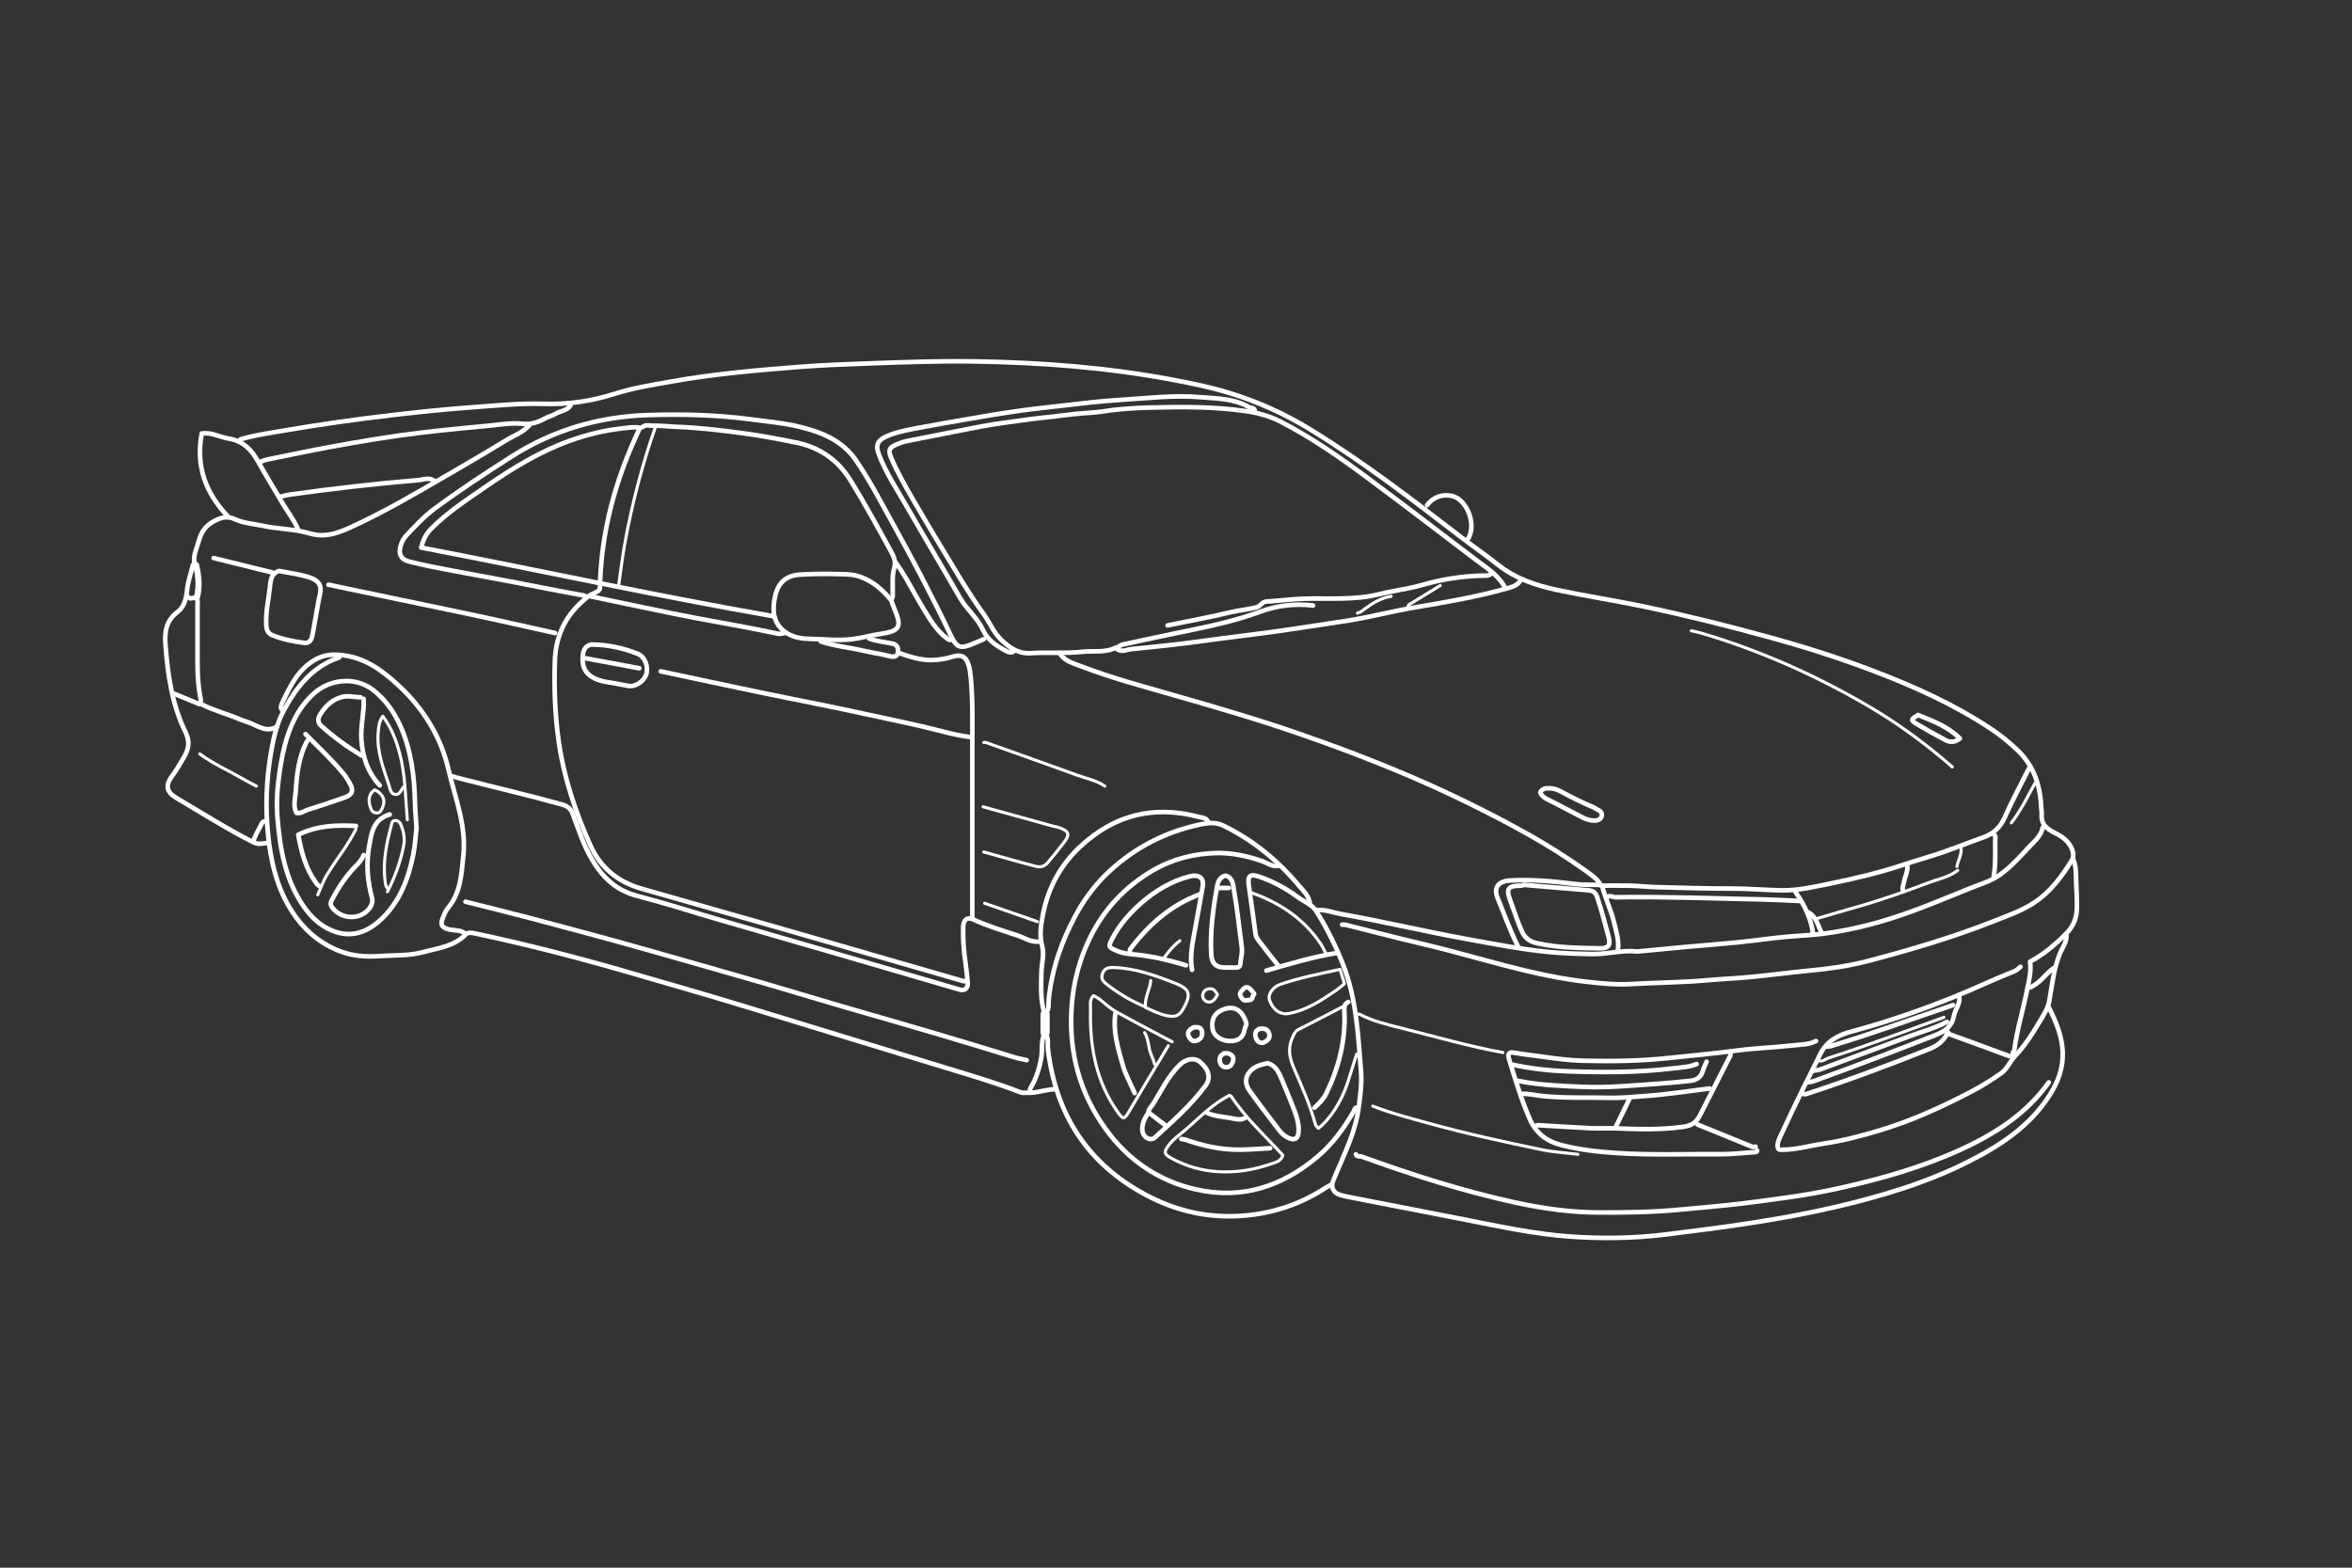 <svg version="1.1" id="Layer_1" class="car-drawing" xmlns="http://www.w3.org/2000/svg" xmlns:xlink="http://www.w3.org/1999/xlink" x="0px" y="0px"
	 width="100%" viewBox="0 0 1536 1024" enable-background="new 0 0 1536 1024" xml:space="preserve">
<rect x="0" y="0" width="1536" height="1024" fill="#333333" stroke="none"/>
<path fill="none" opacity="1" stroke="#FFFFFF" stroke-linecap="round" stroke-linejoin="round" stroke-width="3"
	d="
M642.5,417.5 
	C639.333,418.833 636.215,420.3 632.99,421.472 
	C626.773,423.731 624.375,422.204 621.43,416.034 
	C615.33,403.255 608.988,390.586 602.457,378.022 
	C595.819,365.254 588.916,352.621 581.977,340.012 
	C574.63,326.663 567.535,313.128 558.911,300.561 
	C550.335,288.065 537.171,282.539 523.001,278.995 
	C512.157,276.283 501.065,275.318 490.017,273.87 
	C467.732,270.951 445.368,270.396 423.004,271.117 
	C391.197,272.143 361.528,280.8 334.48,297.968 
	C317.336,308.849 300.388,320.018 284.046,332.063 
	C277.208,337.103 271.374,343.369 265.566,349.562 
	C264.034,351.194 262.72,353.173 261.948,355.483 
	C259.925,361.533 261.366,365.374 267.525,366.901 
	C277.098,369.275 286.805,371.151 296.506,372.968 
	C315.687,376.561 334.893,380.005 354.029,383.858 
	C363.148,385.695 372.345,387.267 381.494,389.03 
	C382.038,389.134 382.5,389.667 383,390 
"/>
<path fill="none" opacity="1" stroke="#FFFFFF" stroke-linecap="round" stroke-linejoin="round" stroke-width="3"
	d="
M1338,658 
	C1342.676,667.322 1346.728,676.755 1347.083,687.497 
	C1347.428,697.924 1343.844,707.003 1338.456,715.472 
	C1325.7,735.517 1306.664,748.011 1286.006,758.512 
	C1257.943,772.776 1228.106,781.579 1197.535,788.65 
	C1161.38,797.014 1124.692,801.786 1087.977,806.317 
	C1067.122,808.892 1046.093,809.211 1024.987,807.682 
	C1001.603,805.987 978.867,801.007 955.998,796.511 
	C932.008,791.795 907.998,787.175 884.002,782.489 
	C880.987,781.901 877.932,781.379 875.016,780.45 
	C870.804,779.107 868.941,775.483 870.544,771.518 
	C874.07,762.794 878.056,754.252 881.432,745.474 
	C884.33,737.939 886.476,730.325 887.504,722.063 
	C888.423,714.672 889.432,707.285 888.841,700.013 
	C886.919,676.362 885.95,652.522 877.067,629.974 
	C872.203,617.625 866.351,605.766 859.253,594.658 
	C856.807,590.831 851.452,588.898 847.51,585.986 
	C839.68,580.202 831.228,575.609 821.995,572.516 
	C816.46,570.662 814.702,572.179 815.507,577.999 
	C816.983,588.669 818.557,599.326 819.945,610.007 
	C820.181,611.821 821.106,613.198 822.054,614.459 
	C826.262,620.053 830.667,625.5 835,631 
"/>
<path fill="none" opacity="1" stroke="#FFFFFF" stroke-linecap="round" stroke-linejoin="round" stroke-width="3"
	d="
M157,287 
	C165.661,284.336 174.632,283.1 183.512,281.572 
	C208.233,277.317 233.058,273.775 257.99,270.916 
	C274.639,269.006 291.299,267.264 308.004,266.063 
	C323.65,264.937 339.365,263.301 354.991,263.786 
	C371.084,264.286 386.304,262.069 401.559,257.184 
	C413.199,253.455 425.392,251.563 437.478,249.379 
	C465.464,244.319 493.733,241.861 522.011,239.647 
	C537.459,238.437 552.984,237.905 568.494,237.341 
	C590.996,236.523 613.493,235.713 635.999,236.059 
	C679.459,236.726 722.707,239.954 765.501,247.995 
	C777.949,250.334 790.366,252.881 802.482,256.56 
	C821.167,262.235 838.822,270.2 855.542,280.431 
	C889.687,301.323 921.365,325.618 953.015,349.98 
	C961.414,356.445 970.144,362.484 978.465,369.044 
	C989.867,378.033 1003.212,382.456 1017.023,385.39 
	C1035.595,389.335 1054.398,392.188 1072.985,396.074 
	C1100.372,401.798 1127.515,408.584 1154.507,415.976 
	C1178.532,422.555 1202.247,430.076 1225.489,439.029 
	C1251.248,448.952 1276.335,460.326 1299.453,475.571 
	C1305.87,479.802 1311.92,484.623 1317.525,489.974 
	C1328.264,500.225 1332.473,513.076 1333.029,527.499 
	C1333.08,528.828 1333.426,530.355 1333.337,531.487 
	C1332.837,537.85 1335.823,540.967 1341.381,543.738 
	C1346.471,546.274 1351.77,549.573 1353.565,555.982 
	C1354.186,558.196 1354.146,560.113 1352.99,561.994 
	C1346.535,572.504 1339.134,582.43 1328.878,589.318 
	C1320.868,594.698 1311.549,597.956 1302.511,601.528 
	C1275.434,612.227 1247.559,620.467 1219.452,627.816 
	C1206.932,631.089 1193.98,632.852 1181.005,634.059 
	C1165.815,635.472 1150.695,637.737 1135.487,638.81 
	C1129.015,639.266 1122.457,639.607 1116.018,640.195 
	C1098.699,641.775 1081.323,641.82 1063.99,642.824 
	C1055.215,643.332 1046.293,642.375 1037.507,641.435 
	C1000.197,637.44 964.815,624.91 928.511,616.454 
	C911.781,612.558 895.168,608.162 878.495,604.02 
	C877.867,603.864 877.167,604 876.5,604 
"/>
<path fill="none" opacity="1" stroke="#FFFFFF" stroke-linecap="round" stroke-linejoin="round" stroke-width="3"
	d="
M1338,707 
	C1323.206,727.651 1302.783,740.747 1280.041,751.09 
	C1255.123,762.422 1229.005,769.869 1202.459,775.815 
	C1190.949,778.393 1179.261,780.465 1167.52,782.141 
	C1154.7,783.97 1141.89,785.713 1129.01,787.094 
	C1118.019,788.273 1107.011,789.165 1096.02,790.209 
	C1078.846,791.84 1061.691,792.018 1044.5,791.988 
	C1025.921,791.955 1007.608,789.404 989.509,785.457 
	C955.265,777.989 921.95,767.337 889.037,755.399 
	C887.887,754.982 886.074,755.884 885.5,754 
"/>
<path fill="none" opacity="1" stroke="#FFFFFF" stroke-linecap="round" stroke-linejoin="round" stroke-width="3"
	d="
M835,565.5 
	C830.812,566.413 827.595,563.637 824.032,562.408 
	C814.27,559.042 804.162,556.93 794.006,557.212 
	C779.588,557.613 765.668,561.128 753.003,568.505 
	C734.704,579.164 720.744,594.021 711.599,613.047 
	C704.881,627.023 700.95,641.8 699.861,657.49 
	C697.821,686.901 704.853,713.631 722.067,737.451 
	C736.765,757.789 756.442,771.357 781.019,776.916 
	C811.123,783.724 837.358,774.999 860.484,755.481 
	C870.259,747.232 877.644,737.012 884.015,726.009 
	C884.609,724.983 884.641,723.308 886.5,723.5 
"/>
<path fill="none" opacity="1" stroke="#FFFFFF" stroke-linecap="round" stroke-linejoin="round" stroke-width="3"
	d="
M505,402.5 
	C428.148,389.11 351.945,372.443 275.088,357.681 
	C276.314,352.548 278.276,348.74 281.482,345.482 
	C292.082,334.709 304.698,326.541 317.031,318.044 
	C334.303,306.146 352.051,295.087 371.98,287.944 
	C383.046,283.978 394.278,281.153 405.985,279.861 
	C410.2,279.396 414.292,278.645 417.958,279.39 
	C402.342,312.118 392.488,346.32 391.75,384.706 
	C390.846,386.765 386.713,387.575 383.853,389.813 
	C370.014,400.646 362.892,414.297 362.362,431.996 
	C361.839,449.444 362.382,466.691 364.84,484.023 
	C368.216,507.834 375.724,530.215 385.486,552.006 
	C392.141,566.862 403.508,576.085 419,580.5 
	C450,589.334 481.008,598.139 511.997,607.01 
	C531.013,612.454 550,618.002 569,623.5 
	C589.166,629.335 609.332,635.172 629.51,640.964 
	C629.928,641.084 630.5,640.667 631,640.5 
"/>
<path fill="none" opacity="1" stroke="#FFFFFF" stroke-linecap="round" stroke-linejoin="round" stroke-width="3"
	d="
M272,540.5 
	C271.667,535.167 271.158,529.837 271.032,524.499 
	C270.623,507.133 268.608,490.026 261.402,474.044 
	C257.395,465.157 251.86,457.186 244.029,450.963 
	C232.469,441.777 215.685,443.294 204.975,452.973 
	C194.9,462.079 189.463,473.766 186.074,486.52 
	C183.992,494.355 182.768,502.372 181.791,510.475 
	C180.861,518.19 180.55,525.899 181.156,533.488 
	C182.785,553.907 186.034,573.969 197.945,591.537 
	C202.876,598.809 208.961,604.63 217.03,607.926 
	C228.951,612.796 239.488,609.173 248.44,600.934 
	C260.955,589.416 266.711,574.234 269.93,557.986 
	C271.036,552.406 271.333,546.667 272,541 
"/>
<path fill="none" opacity="1" stroke="#FFFFFF" stroke-linecap="round" stroke-linejoin="round" stroke-width="3"
	d="
M819.5,268.5 
	C819.236,265.956 816.951,266.693 815.565,265.888 
	C805.879,260.258 795.122,260.384 784.503,259.464 
	C766.597,257.911 748.801,260.175 731.015,261.251 
	C719.181,261.966 707.303,263.364 695.472,264.762 
	C686,265.881 676.464,266.835 667.02,268.142 
	C655.307,269.762 643.617,271.679 631.955,273.746 
	C621.985,275.514 611.965,277.159 602.014,279.072 
	C594.24,280.566 586.351,281.789 579,284.999 
	C573.008,287.615 571.648,290.856 574.002,296.999 
	C578.707,309.282 586.046,320.161 592.543,331.475 
	C603.888,351.231 615.59,370.782 626.954,390.526 
	C631.282,398.045 638.326,403.578 641.97,411.514 
	C644.978,418.065 650.534,421.765 656.536,424.931 
	C658.301,425.863 660.5,427.133 662.5,425 
"/>
<path fill="none" opacity="1" stroke="#FFFFFF" stroke-linecap="round" stroke-linejoin="round" stroke-width="3"
	d="
M983,384 
	C978.447,375.441 970.338,370.608 962.987,365.018 
	C939.69,347.303 916.453,329.505 892.961,312.052 
	C874.942,298.665 856.504,285.852 836.496,275.507 
	C829.435,271.856 822.168,269.814 814.056,268.619 
	C792.876,265.498 771.689,265.705 750.506,266.233 
	C740.197,266.49 729.779,267.228 719.473,268.829 
	C715.409,269.46 711.163,269.622 706.997,269.957 
	C698.454,270.643 689.982,271.977 681.48,272.797 
	C672.94,273.621 664.501,275.047 656.016,276.126 
	C645.782,277.427 635.651,279.586 625.504,281.522 
	C614.652,283.592 603.849,285.917 592.989,287.943 
	C590.178,288.467 587.562,289.407 585.017,290.539 
	C580.527,292.538 580.009,294.36 581.989,299.005 
	C585.976,308.361 590.978,317.203 596.065,325.962 
	C606.011,343.09 616.229,360.064 626.544,376.973 
	C631.622,385.296 636.892,393.532 642.597,401.43 
	C646.396,406.69 648.732,412.894 653.477,417.523 
	C659.085,422.994 664.887,427.199 673.509,426.636 
	C684.639,425.91 695.92,426.95 706.969,425.722 
	C714.207,424.917 721.858,426.598 728.75,423 
"/>
<path fill="none" opacity="1" stroke="#FFFFFF" stroke-linecap="round" stroke-linejoin="round" stroke-width="3"
	d="
M304,589 
	C318.5,592.667 333.033,596.209 347.493,600.027 
	C374.233,607.088 400.935,614.28 427.544,621.844 
	C450.888,628.479 474.225,635.124 497.541,641.859 
	C517.912,647.744 538.167,654.02 558.546,659.841 
	C593.136,669.719 627.637,679.87 662.008,690.475 
	C664.783,691.331 667.667,691.833 670.5,692.5 
"/>
<path fill="none" opacity="1" stroke="#FFFFFF" stroke-linecap="round" stroke-linejoin="round" stroke-width="3"
	d="
M688.5,711.5 
	C682.452,711.733 676.702,714.141 670.484,713.791 
	C669.264,713.723 667.839,714.02 666.499,713.502 
	C649.465,706.921 631.933,701.858 614.496,696.515 
	C573.009,683.803 531.476,671.244 490.009,658.472 
	C463.946,650.444 437.717,642.997 411.532,635.39 
	C377.805,625.591 343.855,616.771 309.486,609.567 
	C307.729,609.199 305.568,608.909 304.008,610.507 
	C296.461,618.239 286.061,619.254 276.467,621.88 
	C267.219,624.412 257.516,623.858 247.999,624.492 
	C238.555,625.121 229.508,624.512 220.414,620.705 
	C207.836,615.439 198.352,606.972 191.08,595.947 
	C180.739,580.266 176.729,562.476 174.954,544.004 
	C173.261,526.386 173.99,508.914 176.99,491.498 
	C178.559,482.395 180.615,473.115 184.788,465.151 
	C192.982,449.51 203.583,435.516 221.49,429.469 
	C221.74,429.384 221.833,428.833 222,428.5 
"/>
<path fill="none" opacity="1" stroke="#FFFFFF" stroke-linecap="round" stroke-linejoin="round" stroke-width="3"
	d="
M679,615 
	C673.436,615.78 668.932,612.468 664.039,610.881 
	C654.417,607.76 644.72,604.784 635.477,600.55 
	C631.631,598.787 629.183,600.712 629.034,605.501 
	C628.794,613.204 629.361,620.869 630.472,628.504 
	C631.124,632.982 631.552,637.495 631.983,642.002 
	C632.301,645.338 629.979,647.37 627,646.5 
	C600.167,638.666 573.34,630.811 546.498,623.006 
	C521.174,615.643 495.826,608.359 470.503,600.991 
	C452.323,595.702 434.277,589.911 415.963,585.141 
	C402.594,581.659 393.797,573.39 386.951,562.029 
	C381.172,552.437 377.838,541.878 373.998,531.501 
	C372.704,528.003 370.413,526.396 366.546,525.333 
	C344.632,519.31 322.5,514.166 300.501,508.497 
	C298.661,508.022 296.833,507.5 295,507 
"/>
<path fill="none" opacity="1" stroke="#FFFFFF" stroke-linecap="round" stroke-linejoin="round" stroke-width="3"
	d="
M692.5,427.5 
	C696.027,432.162 701.552,433.503 706.536,435.406 
	C725.963,442.826 746.051,448.225 766.018,453.938 
	C793.499,461.8 820.96,469.768 847.961,479.112 
	C886.138,492.322 923.713,507.151 959.973,525.054 
	C985.72,537.765 1011.033,551.31 1034.472,568.039 
	C1038.794,571.125 1043.424,574.018 1045.521,578.5 
	C1052.325,578.5 1058.666,578.371 1064.999,578.539 
	C1070.504,578.685 1075.996,579.328 1081.501,579.469 
	C1097.832,579.888 1114.167,580.447 1130.5,580.401 
	C1141.362,580.371 1152.16,581.314 1162.999,581.559 
	C1174.28,581.814 1185.105,579.221 1195.996,576.978 
	C1212.207,573.64 1228.293,569.813 1244.01,564.53 
	C1251.953,561.86 1260.063,559.682 1267.984,556.952 
	C1277.055,553.826 1285.963,550.229 1295.012,547.035 
	C1301.634,544.697 1306.177,540.683 1309.131,534.058 
	C1313.982,523.177 1319.667,512.667 1325,502 
"/>
<path fill="none" opacity="1" stroke="#FFFFFF" stroke-linecap="round" stroke-linejoin="round" stroke-width="3"
	d="
M431.5,438.5 
	C452.667,443 473.817,447.577 495.004,451.98 
	C519.486,457.067 544.072,461.678 568.474,467.116 
	C584.173,470.614 599.975,473.672 615.558,477.78 
	C621.546,479.359 627.763,480.706 634,481.5 
"/>
<path fill="none" opacity="1" stroke="#FFFFFF" stroke-linecap="round" stroke-linejoin="round" stroke-width="3"
	d="
M683,675.5 
	C685.045,678.602 683.975,682.189 684.388,685.514 
	C689.679,728.081 710.17,760.179 748.461,780.572 
	C766.227,790.034 785.005,794.838 804.998,794.422 
	C826.814,793.968 847.097,787.94 865.505,776.008 
	C866.631,775.279 867.833,774.667 869,774 
"/>
<path fill="none" opacity="1" stroke="#FFFFFF" stroke-linecap="round" stroke-linejoin="round" stroke-width="3"
	d="
M1349.5,610.5 
	C1349.958,615.097 1347.04,618.606 1345.418,622.465 
	C1341.165,632.587 1340.191,643.337 1338.278,653.96 
	C1337.425,658.697 1334.47,663.18 1331.934,667.461 
	C1327.186,675.48 1322.213,683.306 1315.659,690.152 
	C1312.44,693.513 1310.997,698.194 1306.642,701.205 
	C1300.751,705.278 1294.752,709.118 1288.467,712.438 
	C1269.198,722.616 1249.44,731.671 1228.517,738.055 
	C1216.022,741.868 1203.456,745.15 1190.51,747.066 
	C1181.674,748.374 1173.033,751.001 1164,750.982 
	C1163.16,750.98 1162.194,751.362 1161.297,750.336 
	C1160.204,747.63 1161.424,744.967 1162.554,742.525 
	C1167.596,731.634 1172.733,720.784 1178.036,710.018 
	C1181.428,703.133 1184.999,696.305 1188.295,689.402 
	C1192.565,680.461 1199.592,676.373 1208.492,673.971 
	C1231.484,667.766 1253.956,660.097 1276.076,651.188 
	C1289.326,645.851 1302.174,639.621 1315.478,634.443 
	C1316.974,633.861 1318.167,632.5 1319.5,631.5 
"/>
<path fill="none" opacity="1" stroke="#FFFFFF" stroke-linecap="round" stroke-linejoin="round" stroke-width="3"
	d="
M993,379 
	C991.25,382.134 988.376,383.143 985.028,384.098 
	C964.975,389.816 944.433,393.292 923.958,396.75 
	C909.036,399.27 894.436,403.211 879.499,405.493 
	C864.004,407.859 848.518,410.294 832.995,412.464 
	C817.518,414.628 801.98,416.36 786.505,418.539 
	C770.713,420.762 754.86,422.403 738.997,423.967 
	C735.852,424.278 732.667,426.259 729.5,424 
"/>
<path fill="none" opacity="1" stroke="#FFFFFF" stroke-linecap="round" stroke-linejoin="round" stroke-width="3"
	d="
M582,391.5 
	C583.46,390.059 582.945,388.214 582.991,386.5 
	C583.131,381.32 582.474,376.083 584.009,371.003 
	C585.18,367.129 583.89,363.845 582.037,360.48 
	C573.431,344.849 564.96,329.153 555.565,313.96 
	C547.104,300.277 535.165,292.115 519.505,288.973 
	C507.891,286.642 496.278,284.444 484.513,282.897 
	C470.38,281.04 456.284,279.304 442.006,278.824 
	C436.863,278.652 431.682,277.912 426.502,278.059 
	C424.17,278.126 421.602,277.044 419.5,279 
"/>
<path fill="none" opacity="1" stroke="#FFFFFF" stroke-linecap="round" stroke-linejoin="round" stroke-width="3"
	d="
M372.5,265 
	C370.057,268.453 365.699,268.401 362.465,270.445 
	C360.659,271.586 358.406,271.996 356.518,273.033 
	C351.659,275.702 347.033,277.472 340.967,276.798 
	C333.942,276.018 326.652,277.351 319.503,278.031 
	C304.826,279.427 290.145,280.813 275.505,282.545 
	C255.225,284.945 235.092,288.377 215.009,292.048 
	C201.796,294.462 188.677,297.387 175.49,299.946 
	C173.352,300.361 171.39,301.002 169.5,302 
"/>
<path fill="none" opacity="1" stroke="#FFFFFF" stroke-linecap="round" stroke-linejoin="round" stroke-width="2"
	d="
M1275,501 
	C1257.877,486.002 1239.571,472.553 1219.948,461.088 
	C1185.526,440.977 1149.285,424.853 1110.995,413.517 
	C1108.867,412.887 1106.667,412.5 1104.5,412 
"/>
<path fill="none" opacity="1" stroke="#FFFFFF" stroke-linecap="round" stroke-linejoin="round" stroke-width="2"
	d="
M803,715.5 
	C792.033,720.932 783.64,729.733 774.6,737.614 
	C770.628,741.077 766.123,744.027 762.941,748.457 
	C760.212,752.257 760.102,753.744 764.015,755.973 
	C777.519,763.668 791.966,766.445 807.513,765.162 
	C815.677,764.488 823.375,762.606 830.989,759.967 
	C833.642,759.047 836.621,758.341 837.796,754.594 
	C826.298,742.03 813.495,730.436 804,716 
"/>
<path fill="none" opacity="1" stroke="#FFFFFF" stroke-linecap="round" stroke-linejoin="round" stroke-width="3"
	d="
M855.5,591 
	C855.313,585.631 851.374,582.175 848.383,578.598 
	C834.66,562.188 818.449,548.84 799.068,539.36 
	C793.661,536.715 788.591,537.524 783.521,538.6 
	C761.373,543.299 741.776,553.331 725.067,568.573 
	C715.964,576.877 708.465,586.751 702.607,597.558 
	C693.232,614.851 686.876,633.226 684.863,652.986 
	C684.578,655.777 685.506,659.099 683,661.5 
"/>
<path fill="none" opacity="1" stroke="#FFFFFF" stroke-linecap="round" stroke-linejoin="round" stroke-width="3"
	d="
M973.5,375 
	C971.844,376.309 969.886,375.952 968,376.001 
	C954.745,376.34 941.734,378.342 929.008,382.028 
	C919.807,384.694 910.264,385.728 901.016,388.063 
	C884.662,392.192 868.039,390.565 851.502,391.072 
	C843.323,391.323 835.174,392.461 826.996,392.932 
	C824.087,393.1 823.265,395.976 820.551,396.694 
	C815.077,398.142 809.458,398.546 803.965,399.855 
	C790.237,403.128 776.333,405.667 762.5,408.5 
"/>
<path fill="none" opacity="1" stroke="#FFFFFF" stroke-linecap="round" stroke-linejoin="round" stroke-width="3"
	d="
M362.5,413.5 
	C343.667,409.333 324.864,405.023 305.993,401.033 
	C277.02,394.907 247.991,389.043 219.026,382.876 
	C217.532,382.558 216.068,382.026 214.5,382 
"/>
<path fill="none" opacity="1" stroke="#FFFFFF" stroke-linecap="round" stroke-linejoin="round" stroke-width="3"
	d="
M1186,680 
	C1181.119,682.477 1175.673,682.269 1170.486,682.878 
	C1158.698,684.264 1146.773,684.547 1135.015,686.113 
	C1119.876,688.13 1104.687,689.499 1089.511,691.108 
	C1071.026,693.069 1052.517,693.306 1034.003,692.867 
	C1024.983,692.653 1015.965,691.458 1006.974,690.181 
	C1000.82,689.307 994.629,688.665 988.488,687.57 
	C985.652,687.064 984.43,688.221 985.434,691.52 
	C989.447,704.695 993.374,717.853 998.859,730.561 
	C1003.061,740.297 1010.054,745.549 1019.986,748.057 
	C1031.829,751.048 1043.799,752.371 1055.989,753.167 
	C1078.502,754.637 1101,753.696 1123.501,753.909 
	C1131.162,753.982 1138.833,752.993 1146.501,752.512 
	C1147.209,752.468 1147.547,752.214 1147.5,751.5 
"/>
<path fill="none" opacity="1" stroke="#FFFFFF" stroke-linecap="round" stroke-linejoin="round" stroke-width="3"
	d="
M789,537 
	C788.043,534.046 785.027,534.174 782.967,533.624 
	C753.621,525.79 727.778,532.188 705.476,552.974 
	C692.524,565.045 684.549,579.893 681.18,597.035 
	C679.846,603.82 678.625,610.702 680.639,618.098 
	C682.138,623.599 680.108,629.998 680.054,636 
	C679.976,644.54 679.366,653.154 682,661.5 
"/>
<path fill="none" opacity="1" stroke="#FFFFFF" stroke-linecap="round" stroke-linejoin="round" stroke-width="2"
	d="
M765.5,680.5 
	C753.333,674 741.097,667.625 729.042,660.924 
	C725.434,658.918 722.234,656.119 719.043,653.449 
	C717.487,652.147 715.884,651.138 714.088,650.361 
	C711.335,653.056 712.237,656.62 712.17,659.504 
	C711.616,683.511 715.72,706.387 729.993,726.505 
	C733.423,731.339 734.188,731.299 737.022,726.513 
	C745.628,711.977 754.333,697.5 763,683 
"/>
<path fill="none" opacity="1" stroke="#FFFFFF" stroke-linecap="round" stroke-linejoin="round" stroke-width="2"
	d="
M896.5,722.5 
	C908.714,727.265 921.406,730.483 934.006,733.977 
	C957.942,740.615 982.217,745.849 1006.521,750.9 
	C1014.389,752.536 1022.5,753 1030.5,754 
"/>
<path fill="none" opacity="1" stroke="#FFFFFF" stroke-linecap="round" stroke-linejoin="round" stroke-width="3"
	d="
M1334,540.5 
	C1332.931,546.17 1328.509,549.591 1324.932,553.437 
	C1318.833,559.995 1312.76,566.749 1305.403,571.86 
	C1299.917,575.671 1293.253,577.518 1287.017,580.042 
	C1270.286,586.812 1253.654,593.869 1236.476,599.426 
	C1222.114,604.072 1207.345,607.588 1192.452,609.653 
	C1185.13,610.669 1177.498,611.046 1170.009,611.619 
	C1158.475,612.501 1147.013,614.295 1135.496,615.464 
	C1124.013,616.629 1112.497,617.466 1101.001,618.51 
	C1090.497,619.463 1080,620.5 1069.5,621.498 
	C1069.335,621.514 1069.165,621.516 1069,621.498 
	C1059.251,620.418 1049.753,623.345 1039.997,623.173 
	C1030.477,623.006 1020.942,622.766 1011.514,621.852 
	C993.18,620.074 975.101,616.482 956.965,613.194 
	C929.71,608.254 902.775,601.781 875.502,596.989 
	C870.346,596.083 865.398,593.898 860,594.5 
"/>
<path fill="none" opacity="1" stroke="#FFFFFF" stroke-linecap="round" stroke-linejoin="round" stroke-width="3"
	d="
M1114.5,693.5 
	C1113.667,695.5 1112.623,697.441 1112.044,699.512 
	C1110.881,703.672 1107.923,705.54 1103.996,705.961 
	C1096.51,706.763 1089.009,707.466 1081.498,707.973 
	C1065.684,709.039 1049.87,710.617 1034.003,709.941 
	C1019.782,709.334 1005.525,708.843 991.494,706.028 
	C991.206,705.97 990.833,706.333 990.5,706.5 
"/>
<path fill="none" opacity="1" stroke="#FFFFFF" stroke-linecap="round" stroke-linejoin="round" stroke-width="3"
	d="
M857.5,395.5 
	C845.684,394.111 834.136,395.456 823.018,399.548 
	C807.565,405.235 791.593,408.797 775.506,412.031 
	C761.31,414.884 747.16,417.97 733.011,421.052 
	C731.759,421.325 730.667,422.333 729.5,423 
"/>
<path fill="none" opacity="1" stroke="#FFFFFF" stroke-linecap="round" stroke-linejoin="round" stroke-width="3"
	d="
M385.5,389.5 
	C408.833,394.333 432.112,399.455 455.518,403.905 
	C473.019,407.233 490.598,410.147 508.014,413.938 
	C509.411,414.242 511,413.667 512.5,413.5 
"/>
<path fill="none" opacity="1" stroke="#FFFFFF" stroke-linecap="round" stroke-linejoin="round" stroke-width="2"
	d="
M748,658 
	C752.689,660.213 757.326,662.543 762.498,663.511 
	C767.855,664.514 770.377,663.35 773,658.5 
	C778.065,649.135 777.066,645.987 766.981,642.049 
	C754.1,637.019 741.09,632.333 727.001,631.978 
	C723.771,631.897 721.182,632.504 719.97,635.99 
	C718.798,639.362 720.457,641.114 722.953,643.06 
	C730.519,648.961 738.685,653.761 747.5,657.5 
"/>
<path fill="none" opacity="1" stroke="#FFFFFF" stroke-linecap="round" stroke-linejoin="round" stroke-width="3"
	d="
M800.5,572 
	C805.133,573.289 805.237,577.878 805.786,581.037 
	C807.972,593.614 809.347,606.332 810.992,619.001 
	C811.454,622.564 810.286,625.996 810.018,629.501 
	C809.868,631.468 808.805,632.066 807,632.016 
	C804.668,631.951 802.333,632 800,632 
	C794.162,632 791.322,629.366 791.01,623.5 
	C790.193,608.148 792.303,593.041 795.054,578.01 
	C795.553,575.283 797.099,572.971 800,572 
"/>
<path fill="none" opacity="1" stroke="#FFFFFF" stroke-linecap="round" stroke-linejoin="round" stroke-width="3"
	d="
M254.5,532 
	C243.611,535.155 242.517,544.401 240.967,553.494 
	C239.06,564.682 240.037,575.625 242.942,586.516 
	C243.534,588.734 242.913,591.025 241.507,593.005 
	C235.671,601.228 222.673,600.786 216.85,592.606 
	C215.058,590.088 216.499,588.344 217.154,587.08 
	C221.24,579.196 226.291,571.904 232.525,565.524 
	C234.577,563.425 236.475,561.292 237.5,558.5 
"/>
<path fill="none" opacity="1" stroke="#FFFFFF" stroke-linecap="round" stroke-linejoin="round" stroke-width="3"
	d="
M1175,588.5 
	C1167.167,588.167 1159.336,587.687 1151.5,587.526 
	C1119.336,586.862 1087.18,585.595 1055.001,586.078 
	C1053.159,586.105 1051.333,584.506 1049.5,586 
"/>
<path fill="none" opacity="1" stroke="#FFFFFF" stroke-linecap="round" stroke-linejoin="round" stroke-width="3"
	d="
M1108,695 
	C1103.046,697.099 1097.653,697.229 1092.483,697.859 
	C1069.575,700.65 1046.501,700.576 1023.508,699.774 
	C1011.655,699.361 999.709,697.978 988,695.5 
"/>
<path fill="none" opacity="1" stroke="#FFFFFF" stroke-linecap="round" stroke-linejoin="round" stroke-width="3"
	d="
M587,426.5 
	C594.139,428.95 601.201,431.39 609.004,431.128 
	C613.501,430.976 617.774,430.304 621.996,428.986 
	C627.532,427.256 630.684,428.596 632.435,434.021 
	C633.31,436.733 633.698,439.648 633.967,442.503 
	C635.374,457.474 634.984,472.494 634.993,487.5 
	C635.014,522.667 635,557.833 635,593 
	C635,595.333 635,597.667 635,600 
"/>
<path fill="none" opacity="1" stroke="#FFFFFF" stroke-linecap="round" stroke-linejoin="round" stroke-width="3"
	d="
M126,369 
	C124.667,374.5 122.702,379.94 122.176,385.517 
	C121.639,391.209 120.151,396.623 115.865,399.819 
	C108.339,405.431 107.463,412.91 108.057,420.996 
	C109.509,440.787 112.367,460.409 121.209,478.397 
	C124.369,484.828 123.005,489.778 119.929,494.958 
	C117.599,498.881 115.358,502.858 112.607,506.579 
	C107.748,513.153 108.507,517.283 115.545,521.423 
	C132.079,531.149 148.244,541.512 165.424,550.151 
	C168.975,551.937 171.805,550.875 175,550.5 
"/>
<path fill="none" opacity="1" stroke="#FFFFFF" stroke-linecap="round" stroke-linejoin="round" stroke-width="2"
	d="
M642,527 
	C657.667,531.333 673.333,535.667 689.001,539.995 
	C689.156,540.037 689.343,539.965 689.499,540.005 
	C700.682,542.91 697.876,546.365 693.505,552.004 
	C690.457,555.937 687.356,559.813 684.112,563.596 
	C681.814,566.276 679.101,566.555 676.527,565.894 
	C665.131,562.972 653.833,559.667 642.5,556.5 
"/>
<path fill="none" opacity="1" stroke="#FFFFFF" stroke-linecap="round" stroke-linejoin="round" stroke-width="3"
	d="
M749.5,727.5 
	C747.403,730.69 745.831,734.037 745.988,738 
	C746.172,742.646 751.129,745.891 754.389,742.88 
	C765.993,732.165 778.004,721.746 787.402,708.928 
	C791.082,703.909 789.184,698.13 783.5,693.5 
	C780.119,690.746 774.671,691.511 770.513,695.514 
	C762.941,702.804 758.531,712.299 753.082,721.051 
	C751.929,722.905 749.819,724.409 750,727 
"/>
<path fill="none" opacity="1" stroke="#FFFFFF" stroke-linecap="round" stroke-linejoin="round" stroke-width="3"
	d="
M184.5,464 
	C182.775,462.673 183.542,460.715 184.094,459.545 
	C189.269,448.587 194.425,437.476 205.535,431.06 
	C210.558,428.159 215.574,427.21 222.041,427.785 
	C237.843,429.19 249.127,437.51 260.009,447.491 
	C276.486,462.605 288.017,481.466 292.893,502.64 
	C297.136,521.068 304.707,539.269 302.595,559.01 
	C301.308,571.042 300.905,583.116 292.567,593.056 
	C290.936,595 289.984,597.595 289.041,600.016 
	C287.445,604.113 288.626,605.887 292.992,607.031 
	C296.667,607.994 300.838,607.149 304,610 
"/>
<path fill="none" opacity="1" stroke="#FFFFFF" stroke-linecap="round" stroke-linejoin="round" stroke-width="2"
	d="
M428,279 
	C419.324,303.805 412.736,329.166 408.051,355.009 
	C406.399,364.118 405.333,373.333 404,382.5 
"/>
<path fill="none" opacity="1" stroke="#FFFFFF" stroke-linecap="round" stroke-linejoin="round" stroke-width="3"
	d="
M283.5,314 
	C280.109,311.535 276.399,313.365 273.011,313.641 
	C245.084,315.911 217.257,319.166 189.504,323.026 
	C187.31,323.331 185.167,324 183,324.5 
"/>
<path fill="none" opacity="1" stroke="#FFFFFF" stroke-linecap="round" stroke-linejoin="round" stroke-width="3"
	d="
M1272,674 
	C1270.669,678.344 1266.353,682.64 1260.492,684.979 
	C1233.792,695.633 1206.874,705.689 1179.541,714.624 
	C1178.224,715.055 1177.5,714.119 1176.5,714.5 
"/>
<path fill="none" opacity="1" stroke="#FFFFFF" stroke-linecap="round" stroke-linejoin="round" stroke-width="2"
	d="
M981.5,687.5 
	C959.549,683.525 938.128,677.315 916.528,671.889 
	C906.837,669.455 896.984,667.223 887.982,662.535 
	C887.457,662.262 886.667,662.5 886,662.5 
"/>
<path fill="none" opacity="1" stroke="#FFFFFF" stroke-linecap="round" stroke-linejoin="round" stroke-width="3"
	d="
M581.5,391.5 
	C576.582,385.442 570.832,380.531 563.532,377.426 
	C560.1,375.966 556.496,375.24 552.996,375.133 
	C542.839,374.822 532.686,374.665 522.489,375.333 
	C511.195,376.072 507.23,382.732 505.704,392.033 
	C504.467,399.578 505.22,407.177 512.437,412.584 
	C517.336,416.254 523.04,417.181 528.504,417.279 
	C537.99,417.448 547.526,418.661 556.991,417.429 
	C563.04,416.641 568.966,414.932 575.007,414.049 
	C587.693,412.194 589.184,409.584 584.014,397.494 
	C583.248,395.703 582.667,393.833 582,392 
"/>
<path fill="none" opacity="1" stroke="#FFFFFF" stroke-linecap="round" stroke-linejoin="round" stroke-width="3"
	d="
M1279.5,651 
	C1280.301,655.718 1276.865,659.265 1276.042,663.508 
	C1274.668,670.59 1270.343,673.626 1263.6,676.256 
	C1237.35,686.493 1211.056,696.583 1184.554,706.148 
	C1182.95,706.727 1181.516,706.737 1180,707 
"/>
<path fill="none" opacity="1" stroke="#FFFFFF" stroke-linecap="round" stroke-linejoin="round" stroke-width="2"
	d="
M253,582.5 
	C257.868,572.979 261.527,563.065 263.589,552.517 
	C264.531,547.697 263.64,543.344 261.947,539.021 
	C261.312,537.398 260.221,535.905 257.999,535.975 
	C255.912,536.042 255.876,537.914 255.58,539.021 
	C252.389,550.964 249.891,563.007 251.484,575.502 
	C251.722,577.372 251.793,579.25 253.5,580.5 
"/>
<path fill="none" opacity="1" stroke="#FFFFFF" stroke-linecap="round" stroke-linejoin="round" stroke-width="3"
	d="
M778.5,633.5 
	C777.104,626.253 778.244,619.118 779.511,612.002 
	C781.47,600.995 783.598,590.017 785.461,578.993 
	C786.462,573.064 782.455,570.996 776.978,572.417 
	C765.02,575.521 754.73,581.664 745.581,589.594 
	C737.931,596.226 731.23,603.83 726.448,612.973 
	C723.587,618.441 723.748,618.613 729.452,621.11 
	C734.026,623.113 738.917,623.208 743.53,623.739 
	C754.14,624.96 764.357,627.424 774.5,630.5 
"/>
<path fill="none" opacity="1" stroke="#FFFFFF" stroke-linecap="round" stroke-linejoin="round" stroke-width="3"
	d="
M345.5,278 
	C341.186,282.655 335.187,284.717 329.955,287.927 
	C317.092,295.817 304.042,303.406 290.99,310.983 
	C270.99,322.594 251.039,334.309 229.991,343.98 
	C223.337,347.037 216.628,349.852 208.997,349.577 
	C205.013,349.434 201.305,348.055 197.553,347.254 
	C189.083,345.445 180.421,345.34 171.999,343.502 
	C165.835,342.157 159.179,341.857 153.637,339.214 
	C148.043,336.545 143.925,338.284 139.533,340.563 
	C134.523,343.163 131.463,347.45 129.945,352.985 
	C128.588,357.933 125.994,362.599 127,368 
"/>
<path fill="none" opacity="1" stroke="#FFFFFF" stroke-linecap="round" stroke-linejoin="round" stroke-width="3"
	d="
M1271.5,667.5 
	C1263.522,671.603 1254.889,673.974 1246.515,677.041 
	C1227.301,684.079 1208.175,691.357 1188.985,698.46 
	C1187.264,699.097 1185.333,699.167 1183.5,699.5 
"/>
<path fill="none" opacity="1" stroke="#FFFFFF" stroke-linecap="round" stroke-linejoin="round" stroke-width="3"
	d="
M122.5,389.5 
	C123.904,392.194 126.211,389.921 128.032,390.533 
	C129.541,392.114 128.974,394.133 128.98,396 
	C129.019,408.167 129.011,420.333 128.996,432.5 
	C128.986,440.393 129.375,448.242 130.937,456.013 
	C131.151,457.077 131.524,458.456 130.163,459.913 
	C124.71,457.651 119.105,455.325 113.5,453 
"/>
<path fill="none" opacity="1" stroke="#FFFFFF" stroke-linecap="round" stroke-linejoin="round" stroke-width="3"
	d="
M1275.5,656.5 
	C1249.678,665.201 1224.113,674.665 1198.016,682.554 
	C1196.174,683.11 1194.476,683.951 1192.5,683.5 
"/>
<path fill="none" opacity="1" stroke="#FFFFFF" stroke-linecap="round" stroke-linejoin="round" stroke-width="2"
	d="
M1269.5,664.5 
	C1244.536,673.437 1219.737,682.84 1194.486,690.957 
	C1192.08,691.73 1189.919,694.096 1187,692.5 
"/>
<path fill="none" opacity="1" stroke="#FFFFFF" stroke-linecap="round" stroke-linejoin="round" stroke-width="2"
	d="
M721.5,513.5 
	C716.219,509.785 709.896,508.663 703.991,506.525 
	C684.015,499.293 664.001,492.164 643.993,485.02 
	C643.549,484.862 643,485 642.5,485 
"/>
<path fill="none" opacity="1" stroke="#FFFFFF" stroke-linecap="round" stroke-linejoin="round" stroke-width="3"
	d="
M199.5,479.5 
	C207.979,488.026 216.781,496.252 224.448,505.543 
	C226.042,507.474 227.349,509.691 228.599,511.945 
	C231.631,517.412 228.901,519.582 224.986,520.96 
	C217.033,523.76 209.02,526.396 200.988,528.962 
	C198.532,529.747 196.351,531.65 193.594,530.938 
	C191.218,526.409 192.841,521.616 193.126,517.008 
	C193.806,506.041 195.006,495.082 200.018,485.009 
	C200.383,484.275 201,483.667 201.5,483 
"/>
<path fill="none" opacity="1" stroke="#FFFFFF" stroke-linecap="round" stroke-linejoin="round" stroke-width="2"
	d="
M878,642.5 
	C877.069,639.478 876.137,636.456 875.127,633.179 
	C861.853,636.065 848.717,638.679 836.003,643.008 
	C831.306,644.607 827.878,649.564 829,653 
	C831.143,659.565 836.06,662.987 841.505,662.028 
	C853.281,659.952 862.873,653.45 872.486,646.979 
	C874.251,645.792 875.833,644.333 877.5,643 
"/>
<path fill="none" opacity="1" stroke="#FFFFFF" stroke-linecap="round" stroke-linejoin="round" stroke-width="3"
	d="
M232.5,539.5 
	C219.501,538.788 206.713,539.293 194.776,545.276 
	C196.86,556.662 199.549,567.008 205.957,576.031 
	C206.825,577.253 207.556,578.444 209,579 
"/>
<path fill="none" opacity="1" stroke="#FFFFFF" stroke-linecap="round" stroke-linejoin="round" stroke-width="3"
	d="
M1116.5,711 
	C1102.833,712.667 1089.202,714.826 1075.487,715.816 
	C1067.196,716.414 1058.887,717.317 1050.498,717.094 
	C1036.166,716.714 1021.801,717.402 1007.505,715.949 
	C1002.838,715.474 998.247,714.245 993.5,714.5 
"/>
<path fill="none" opacity="1" stroke="#FFFFFF" stroke-linecap="round" stroke-linejoin="round" stroke-width="3"
	d="
M880.5,654.5 
	C878.073,655.609 877.807,657.516 877.943,660.003 
	C878.989,679.252 874.397,697.303 865.995,714.498 
	C864.234,718.101 861.368,720.807 858.5,723.5 
"/>
<path fill="none" opacity="1" stroke="#FFFFFF" stroke-linecap="round" stroke-linejoin="round" stroke-width="3"
	d="
M1252,467.5 
	C1248.127,469.587 1247.837,470.522 1251.032,472.446 
	C1257.423,476.294 1263.936,479.955 1270.531,483.442 
	C1273.251,484.88 1276.286,485.197 1279.948,482.405 
	C1272.079,474.499 1262.209,470.883 1252.5,467 
"/>
<path fill="none" opacity="1" stroke="#FFFFFF" stroke-linecap="round" stroke-linejoin="round" stroke-width="3"
	d="
M235.5,455.5 
	C231.5,455.333 227.276,454.269 223.55,455.2 
	C217.146,456.798 212.412,461.202 208.941,466.964 
	C207.317,469.659 207.733,472.238 209.577,473.916 
	C217.713,481.317 226.612,487.755 236.02,493.466 
	C236.19,493.569 236.667,493.167 237,493 
"/>
<path fill="none" opacity="1" stroke="#FFFFFF" stroke-linecap="round" stroke-linejoin="round" stroke-width="3"
	d="
M814,668.5 
	C811.159,659.171 805.374,656.19 797.5,660 
	C792.756,662.295 790.87,666.581 792,672.5 
	C792.813,676.759 797.911,680.084 803.5,680 
	C809.072,679.916 812.009,677.581 812.889,671.983 
	C813.075,670.799 813.857,670.064 814,669 
"/>
<path fill="none" opacity="1" stroke="#FFFFFF" stroke-linecap="round" stroke-linejoin="round" stroke-width="2"
	d="
M266,535.5 
	C264.724,520.955 264.805,506.247 260.981,492.005 
	C258.708,483.54 255.671,475.395 249.982,467.827 
	C247.44,471.365 247.277,474.919 246.974,478.498 
	C245.926,490.86 250.498,502.092 254.197,513.436 
	C254.808,515.308 255.138,518.954 258.499,518.921 
	C261.428,518.892 261.978,515.811 263.5,514 
"/>
<path fill="none" opacity="1" stroke="#FFFFFF" stroke-linecap="round" stroke-linejoin="round" stroke-width="3"
	d="
M829.5,750 
	C823.333,750.333 817.17,750.824 810.999,750.967 
	C798.255,751.262 785.985,748.608 774.028,744.419 
	C773.132,744.105 772.333,744.168 771.5,744 
"/>
<path fill="none" opacity="1" stroke="#FFFFFF" stroke-linecap="round" stroke-linejoin="round" stroke-width="2"
	d="
M1278.5,568.5 
	C1273.053,572.83 1266.229,574.044 1259.962,576.4 
	C1244.67,582.149 1229.3,587.679 1213.539,592.138 
	C1204.516,594.691 1195.512,597.375 1186.5,600 
"/>
<path fill="none" opacity="1" stroke="#FFFFFF" stroke-linecap="round" stroke-linejoin="round" stroke-width="3"
	d="
M1044.5,578 
	C1039.167,577.833 1033.782,578.078 1028.51,577.421 
	C1014.382,575.659 1000.22,574.303 986.008,575.134 
	C978.924,575.548 975.137,579.324 978.014,586.494 
	C982.326,597.239 986.311,608.124 991.5,618.5 
"/>
<path fill="none" opacity="1" stroke="#FFFFFF" stroke-linecap="round" stroke-linejoin="round" stroke-width="2"
	d="
M817,583 
	C835.533,589.595 851.352,599.889 862.473,616.518 
	C863.835,618.554 864.833,620.833 866,623 
"/>
<path fill="none" opacity="1" stroke="#FFFFFF" stroke-linecap="round" stroke-linejoin="round" stroke-width="3"
	d="
M585,367.5 
	C591.878,376.973 596.886,387.569 603,397.5 
	C607.385,404.621 611.533,411.917 618.467,417.044 
	C619.298,417.658 619.973,418.152 621,418 
"/>
<path fill="none" opacity="1" stroke="#FFFFFF" stroke-linecap="round" stroke-linejoin="round" stroke-width="3"
	d="
M728.5,661.5 
	C726.618,673.281 730.037,684.421 733.156,695.456 
	C734.967,701.865 738.333,707.833 741,714 
"/>
<path fill="none" opacity="1" stroke="#FFFFFF" stroke-linecap="round" stroke-linejoin="round" stroke-width="3"
	d="
M1130,688 
	C1130.492,689.403 1129.535,690.415 1128.984,691.492 
	C1122.728,703.698 1116.588,715.974 1110.356,728.182 
	C1107.383,734.005 1104.126,735.373 1098.518,736.13 
	C1084.011,738.089 1069.526,737.626 1054.999,737.034 
	C1049.841,736.823 1044.657,737.2 1039.502,736.959 
	C1027.996,736.423 1016.5,735.674 1005.001,734.988 
	C1003.968,734.926 1003.092,735.062 1002.5,736 
"/>
<path fill="none" opacity="1" stroke="#FFFFFF" stroke-linecap="round" stroke-linejoin="round" stroke-width="3"
	d="
M536,419 
	C544.943,422.026 554.365,422.848 563.508,424.967 
	C569.3,426.31 575.234,427.081 580.971,428.61 
	C583.714,429.341 585.873,428.987 586.328,426.469 
	C586.745,424.163 586.529,421.255 583.008,420.464 
	C577.84,419.303 572.47,419.037 567.5,417 
"/>
<path fill="none" opacity="1" stroke="#FFFFFF" stroke-linecap="round" stroke-linejoin="round" stroke-width="2"
	d="
M877,657.5 
	C867.333,662.5 857.688,667.543 847.98,672.461 
	C846.189,673.369 845.636,674.458 844.683,676.339 
	C841.02,683.569 841.605,689.716 844.763,697.102 
	C849.995,709.343 855.545,721.545 859.053,734.486 
	C859.31,735.432 860.326,736.173 860.989,737.009 
	C868.405,731.346 876.095,719.454 879.99,707.497 
	C882.047,701.182 884,694.833 886,688.5 
"/>
<path fill="none" opacity="1" stroke="#FFFFFF" stroke-linecap="round" stroke-linejoin="round" stroke-width="3"
	d="
M784,584 
	C764.767,591.018 750.148,603.934 738.04,620.03 
	C737.72,620.456 738,621.333 738,622 
"/>
<path fill="none" opacity="1" stroke="#FFFFFF" stroke-linecap="round" stroke-linejoin="round" stroke-width="3"
	d="
M131.5,460 
	C139.695,464.112 148.6,466.41 157.009,469.98 
	C159.285,470.946 161.721,471.542 163.989,472.525 
	C169.479,474.902 174.781,478.529 181,474.5 
"/>
<path fill="none" opacity="1" stroke="#FFFFFF" stroke-linecap="round" stroke-linejoin="round" stroke-width="3"
	d="
M958,353 
	C965.133,343.646 958.176,325.994 948.023,323.888 
	C942.107,322.66 935.925,324.512 932,330 
"/>
<path fill="none" opacity="1" stroke="#FFFFFF" stroke-linecap="round" stroke-linejoin="round" stroke-width="3"
	d="
M1354,561.5 
	C1355.792,565.487 1355.733,569.9 1355.798,574.003 
	C1355.908,580.992 1356.663,587.954 1356.22,595.014 
	C1355.833,601.176 1353.088,606.065 1349.329,609.83 
	C1342.21,616.962 1334.47,623.592 1325.749,628.136 
	C1326.622,634.472 1325.083,640.244 1323.951,645.99 
	C1321.317,659.364 1317.192,672.423 1315.466,685.996 
	C1315.398,686.529 1314.833,687 1314.5,687.5 
"/>
<path fill="none" opacity="1" stroke="#FFFFFF" stroke-linecap="round" stroke-linejoin="round" stroke-width="3"
	d="
M194.5,345.5 
	C191.656,338.844 187.028,333.252 183.471,327.016 
	C178.586,318.451 173.304,310.108 168.558,301.468 
	C164.276,293.672 158.605,287.983 149.5,286.503 
	C143.495,285.527 137.888,282.17 131.768,283.152 
	C127.712,304.338 134.246,321.895 148.5,337 
"/>
<path fill="none" opacity="1" stroke="#FFFFFF" stroke-linecap="round" stroke-linejoin="round" stroke-width="3"
	d="
M1273,675.5 
	C1285.833,680.167 1298.68,684.797 1311.471,689.577 
	C1312.373,689.914 1313.167,689.832 1314,690 
"/>
<path fill="none" opacity="1" stroke="#FFFFFF" stroke-linecap="round" stroke-linejoin="round" stroke-width="3"
	d="
M178,374 
	C165.167,370.833 152.333,367.667 139.5,364.5 
"/>
<path fill="none" opacity="1" stroke="#FFFFFF" stroke-linecap="round" stroke-linejoin="round" stroke-width="3"
	d="
M1108.5,734.5 
	C1120.333,739.333 1132.161,744.182 1144.015,748.962 
	C1144.732,749.252 1145.667,749 1146.5,749 
"/>
<path fill="none" opacity="1" stroke="#FFFFFF" stroke-linecap="round" stroke-linejoin="round" stroke-width="2"
	d="
M130.5,492.5 
	C139.412,499.016 149.535,503.439 159.011,508.982 
	C161.775,510.599 164.667,512 167.5,513.5 
"/>
<path fill="none" opacity="1" stroke="#FFFFFF" stroke-linecap="round" stroke-linejoin="round" stroke-width="3"
	d="
M682,675.5 
	C679.673,680.279 680.9,685.522 680.061,690.51 
	C678.904,697.387 676.916,703.938 673.419,709.953 
	C672.808,711.003 672.433,711.867 672.5,713 
"/>
<path fill="none" opacity="1" stroke="#FFFFFF" stroke-linecap="round" stroke-linejoin="round" stroke-width="2"
	d="
M232.5,541.5 
	C227.369,551.983 219.903,560.997 213.825,570.893 
	C211.133,575.277 209.545,579.941 207.5,584.5 
"/>
<path fill="none" opacity="1" stroke="#FFFFFF" stroke-linecap="round" stroke-linejoin="round" stroke-width="3"
	d="
M237.5,456.5 
	C237.953,465.553 235.336,474.444 236.018,483.499 
	C236.853,494.595 240.232,504.699 248,513 
"/>
<path fill="none" opacity="1" stroke="#FFFFFF" stroke-linecap="round" stroke-linejoin="round" stroke-width="2"
	d="
M244.5,516 
	C240.419,519.127 240.464,523.101 241.96,527.513 
	C242.663,529.587 243.638,530.967 246,531.013 
	C248.113,531.054 248.761,529.765 249.572,528.034 
	C251.932,522.997 250.499,518.887 245,516 
"/>
<path fill="none" opacity="1" stroke="#FFFFFF" stroke-linecap="round" stroke-linejoin="round" stroke-width="3"
	d="
M417.5,436.5 
	C405.833,434.333 394.167,432.167 382.5,430 
"/>
<path fill="none" opacity="1" stroke="#FFFFFF" stroke-linecap="round" stroke-linejoin="round" stroke-width="3"
	d="
M1046.5,579.5 
	C1048.534,587.319 1052.199,594.589 1054.06,602.486 
	C1055.502,608.601 1057.602,614.572 1056.5,621 
"/>
<path fill="none" opacity="1" stroke="#FFFFFF" stroke-linecap="round" stroke-linejoin="round" stroke-width="2"
	d="
M643,590 
	C654.5,594 666,598 677.5,602 
"/>
<path fill="none" opacity="1" stroke="#FFFFFF" stroke-linecap="round" stroke-linejoin="round" stroke-width="3"
	d="
M873,622.5 
	C857.334,625.004 842.189,629.588 827,634 
"/>
<path fill="none" opacity="1" stroke="#FFFFFF" stroke-linecap="round" stroke-linejoin="round" stroke-width="3"
	d="
M1302,545 
	C1303.644,546.006 1302.973,547.634 1302.971,549 
	C1302.964,556.845 1303.367,564.711 1302,572.5 
"/>
<path fill="none" opacity="1" stroke="#FFFFFF" stroke-linecap="round" stroke-linejoin="round" stroke-width="2"
	d="
M1329,511.5 
	C1324.155,520.358 1319.719,529.461 1313.5,537.5 
"/>
<path fill="none" opacity="1" stroke="#FFFFFF" stroke-linecap="round" stroke-linejoin="round" stroke-width="3"
	d="
M813.5,730 
	C810.595,731.873 807.517,731.086 804.504,730.479 
	C799.153,729.4 793.589,729.285 788.5,727 
"/>
<path fill="none" opacity="1" stroke="#FFFFFF" stroke-linecap="round" stroke-linejoin="round" stroke-width="2"
	d="
M795,649.5 
	C793.72,647.781 793.09,645.618 789.989,645.861 
	C787.544,646.053 786.192,647.241 785.608,649.035 
	C785.017,650.85 785.75,652.893 787.529,653.951 
	C789.148,654.913 791.052,654.613 792.454,653.445 
	C793.519,652.557 794.167,651.167 795,650 
"/>
<path fill="none" opacity="1" stroke="#FFFFFF" stroke-linecap="round" stroke-linejoin="round" stroke-width="2"
	d="
M908.5,389.5 
	C902.076,390.557 896.629,393.739 891.535,397.547 
	C889.94,398.741 888.47,400.005 886.5,400.5 
"/>
<path fill="none" opacity="1" stroke="#FFFFFF" stroke-linecap="round" stroke-linejoin="round" stroke-width="2"
	d="
M940.5,382.5 
	C933.667,386.667 926.825,390.821 920.023,395.037 
	C919.679,395.25 919.667,396 919.5,396.5 
"/>
<path fill="none" opacity="1" stroke="#FFFFFF" stroke-linecap="round" stroke-linejoin="round" stroke-width="4"
	d="
M128,369 
	C129.728,376.13 130.456,383.284 128.5,390.5 
"/>
<path fill="none" opacity="1" stroke="#FFFFFF" stroke-linecap="round" stroke-linejoin="round" stroke-width="2"
	d="
M747.5,674.5 
	C750.306,678.928 749.782,684.35 751.846,689.067 
	C752.658,690.921 753.487,692.949 754,695 
"/>
<path fill="none" opacity="1" stroke="#FFFFFF" stroke-linecap="round" stroke-linejoin="round" stroke-width="3"
	d="
M1064,718 
	C1061,724.167 1058,730.333 1055,736.5 
"/>
<path fill="none" opacity="1" stroke="#FFFFFF" stroke-linecap="round" stroke-linejoin="round" stroke-width="3"
	d="
M819,649 
	C815.453,644.3 813.928,643.769 811.521,646.518 
	C810.56,647.615 809.317,648.965 810.077,650.461 
	C810.83,651.943 811.863,653.923 813.978,653.408 
	C815.428,653.055 817.875,653.84 818.043,651.003 
	C818.074,650.485 818.667,650 819,649.5 
"/>
<path fill="none" opacity="1" stroke="#FFFFFF" stroke-linecap="round" stroke-linejoin="round" stroke-width="3"
	d="
M1245.5,565 
	C1246.27,568.928 1244.049,572.31 1243.453,575.992 
	C1243.128,578 1241.846,579.89 1243,582 
"/>
<path fill="none" opacity="1" stroke="#FFFFFF" stroke-linecap="round" stroke-linejoin="round" stroke-width="2"
	d="
M751.5,640.5 
	C751.019,646.146 747.704,651.19 748,657 
"/>
<path fill="none" opacity="1" stroke="#FFFFFF" stroke-linecap="round" stroke-linejoin="round" stroke-width="3"
	d="
M1341,632.5 
	C1336.161,635.935 1332.926,641.229 1327.536,644.069 
	C1326.686,644.516 1326.027,645.152 1325,645 
"/>
<path fill="none" opacity="1" stroke="#FFFFFF" stroke-linecap="round" stroke-linejoin="round" stroke-width="3"
	d="
M174,536.5 
	C172.781,536.563 171.717,536.279 170.913,537.958 
	C169.079,541.791 166.634,545.332 165.5,549.5 
"/>
<path fill="none" opacity="1" stroke="#FFFFFF" stroke-linecap="round" stroke-linejoin="round" stroke-width="3"
	d="
M1189.5,609 
	C1187.066,604.405 1186.226,598.769 1181,596 
"/>
<path fill="none" opacity="1" stroke="#FFFFFF" stroke-linecap="round" stroke-linejoin="round" stroke-width="2"
	d="
M1280.5,553 
	C1281.669,557.718 1278.716,561.644 1278,566 
"/>
<path fill="none" opacity="1" stroke="#FFFFFF" stroke-linecap="round" stroke-linejoin="round" stroke-width="3"
	d="
M1172.5,582.5 
	C1178.094,590.75 1182.632,599.45 1184,609.5 
"/>
<path fill="none" opacity="1" stroke="#FFFFFF" stroke-linecap="round" stroke-linejoin="round" stroke-width="2"
	d="
M770.5,614.5 
	C766.315,617.708 762.897,621.616 760,626 
"/>
<path fill="none" opacity="1" stroke="#FFFFFF" stroke-linecap="round" stroke-linejoin="round" stroke-width="6"
	d="
M682.5,662.5 
	C682.5,666.5 682.5,670.5 682.5,674.5 
"/>
<path fill="none" opacity="1" stroke="#FFFFFF" stroke-linecap="round" stroke-linejoin="round" stroke-width="3"
	d="
M750.5,727 
	C754,729.667 757.5,732.333 761,735 
"/>
<path fill="none" opacity="1" stroke="#FFFFFF" stroke-linecap="round" stroke-linejoin="round" stroke-width="3"
	d="
M802.5,580 
	C800.167,580 797.833,580 795.5,580 
"/>
<path fill="none" opacity="1" stroke="#FFFFFF" stroke-linecap="round" stroke-linejoin="round" stroke-width="3"
	d="
M827.5,694.5 
	C824.954,695.195 822.355,695.65 819.987,696.976 
	C813.645,700.529 811.859,706.593 816.053,712.462 
	C822.35,721.274 828.949,729.872 835.535,738.473 
	C837.207,740.657 839.341,742.453 841.996,743.51 
	C845.737,745 847.703,743.607 848.033,739.503 
	C848.551,733.054 846.046,727.249 843.842,721.561 
	C841.633,715.861 839.186,710.227 836.851,704.561 
	C835.149,700.431 833.057,695.982 828,694.5 
"/>
<path fill="none" opacity="1" stroke="#FFFFFF" stroke-linecap="round" stroke-linejoin="round" stroke-width="3"
	d="
M799.5,688 
	C798.667,688.667 797.518,689.166 797.059,690.031 
	C795.716,692.566 796.965,696.305 799.519,696.92 
	C802.19,697.563 804.09,696.49 805.08,693.527 
	C806.178,690.24 804.551,688.954 801.989,688.031 
	C801.398,687.819 800.667,688 800,688 
"/>
<path fill="none" opacity="1" stroke="#FFFFFF" stroke-linecap="round" stroke-linejoin="round" stroke-width="3"
	d="
M822.5,672 
	C819.025,673.531 819.414,676.393 820.606,678.95 
	C821.402,680.657 823.652,681.726 825.446,680.885 
	C827.46,679.942 829.617,678.301 828.948,675.512 
	C828.224,672.494 825.956,671.528 823,672 
"/>
<path fill="none" opacity="1" stroke="#FFFFFF" stroke-linecap="round" stroke-linejoin="round" stroke-width="3"
	d="
M779.5,671 
	C777.444,672.267 775.077,673.712 776.129,676.451 
	C776.833,678.284 778.476,680.572 780.971,679.894 
	C783.385,679.239 785.311,677.745 785.072,674.495 
	C784.807,670.898 782.561,670.889 780,671 
"/>
<path fill="none" opacity="1" stroke="#FFFFFF" stroke-linecap="round" stroke-linejoin="round" stroke-width="3"
	d="
M182,373 
	C176.705,374.87 176.671,380.051 176.215,384.025 
	C175.284,392.146 173.389,400.2 173.897,408.506 
	C174.094,411.722 175.1,413.836 178.004,414.99 
	C184.6,417.61 191.538,418.938 198.511,419.919 
	C201.782,420.379 203.474,418.216 204.024,415.004 
	C205.281,407.658 206.728,400.344 207.95,392.992 
	C208.206,391.455 208.556,389.982 208.91,388.479 
	C210.397,382.158 208.063,378.991 201.515,376.951 
	C195.287,375.01 188.851,374.251 182.5,373 
"/>
<path fill="none" opacity="1" stroke="#FFFFFF" stroke-linecap="round" stroke-linejoin="round" stroke-width="3"
	d="
M386,421 
	C381.528,422.126 380.676,425.636 380.517,429.501 
	C380.303,434.695 381.564,439.003 386.443,442.09 
	C392.057,445.643 398.448,445.532 404.512,446.947 
	C406.157,447.331 407.835,447.402 409.535,447.874 
	C414.382,449.221 420.375,445.431 422,440.5 
	C423.644,435.512 421.212,428.95 416.475,427.063 
	C406.881,423.24 396.876,421.119 386.5,421 
"/>
<path fill="none" opacity="1" stroke="#FFFFFF" stroke-linecap="round" stroke-linejoin="round" stroke-width="3"
	d="
M995,578 
	C994.667,578.167 994.333,578.481 994,578.479 
	C983.108,578.419 983.769,581.409 986.951,590.018 
	C989.238,596.205 991.219,602.497 993.976,608.511 
	C995.982,612.886 999.096,615.064 1003.968,616.144 
	C1017.534,619.152 1031.269,619.215 1045.001,619.426 
	C1050.609,619.512 1051.895,617.316 1050.516,611.996 
	C1048.291,603.413 1045.928,594.886 1043.2,586.435 
	C1042.011,582.75 1040.209,581.755 1037.001,581.492 
	C1024.999,580.512 1013,579.502 1001,578.498 
	C999.166,578.345 997.333,578.167 995.5,578 
"/>
<path fill="none" opacity="1" stroke="#FFFFFF" stroke-linecap="round" stroke-linejoin="round" stroke-width="3"
	d="
M1009,515 
	C1007.855,515.659 1006.405,515.952 1005.885,517.762 
	C1006.793,519.707 1008.271,521.007 1010.462,522.078 
	C1018.227,525.877 1025.809,530.049 1033.514,533.972 
	C1035.986,535.23 1038.632,536.077 1041.5,536.02 
	C1043.497,535.98 1045.275,535.188 1045.901,533.464 
	C1046.614,531.5 1045.609,529.829 1043.509,528.977 
	C1042.62,528.616 1041.879,527.893 1040.993,527.517 
	C1033.642,524.391 1026.482,520.891 1019.475,517.045 
	C1016.436,515.377 1013.062,514.523 1009.5,515 
"/>
</svg>